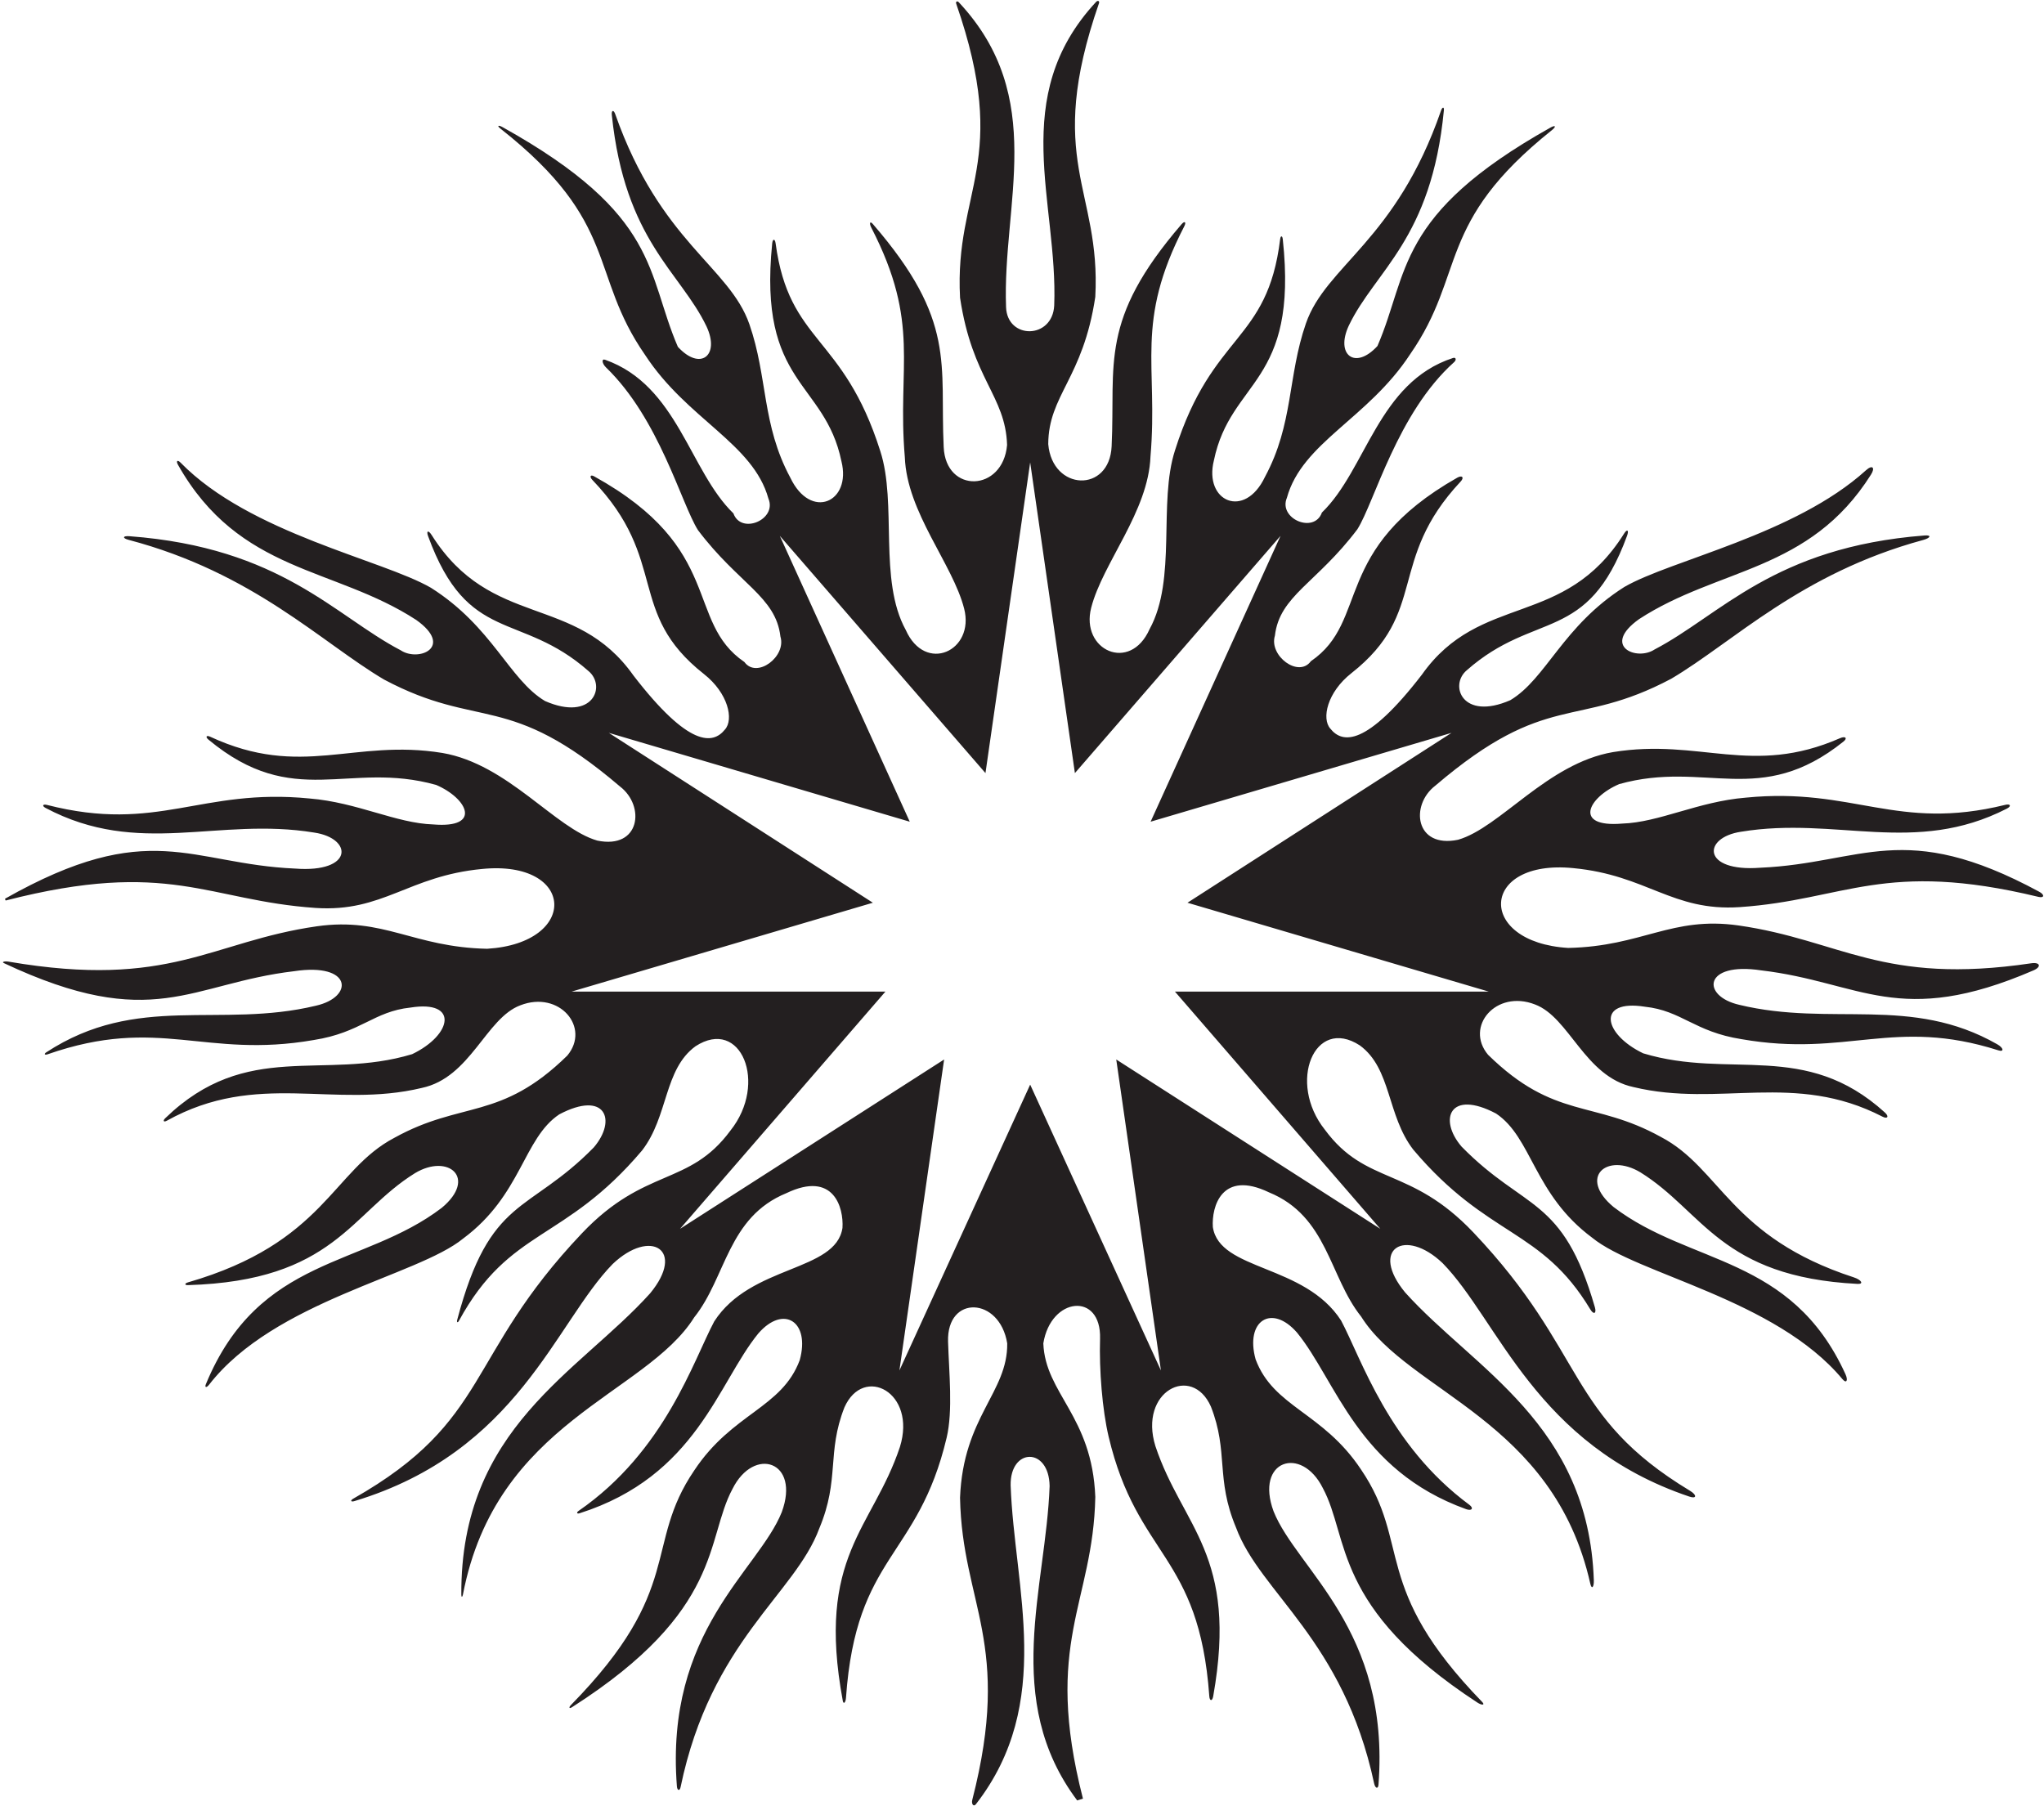 <?xml version="1.0" encoding="UTF-8"?>
<svg xmlns="http://www.w3.org/2000/svg" xmlns:xlink="http://www.w3.org/1999/xlink" width="464pt" height="410pt" viewBox="0 0 464 410" version="1.1">
<g id="surface1">
<path style=" stroke:none;fill-rule:nonzero;fill:rgb(13.73%,12.16%,12.549%);fill-opacity:1;" d="M 462.922 202.441 C 432.086 185.773 422.785 195.98 399.586 196.988 C 386.312 198.008 386.402 190.133 395.234 188.816 C 416.895 185.258 434.637 194.27 455.547 183.582 C 456.652 183.016 456.402 182.418 455.211 182.711 C 430.496 188.805 420.812 178.652 396.289 181.078 C 385.48 181.961 376.648 186.707 368.215 186.969 C 357.129 187.898 360.41 181.066 367.562 178.004 C 387.227 172.492 399.512 183.535 418.477 168.348 C 419.465 167.555 418.918 167.047 417.68 167.586 C 397.645 176.344 385.938 167.512 366.141 170.742 C 351.258 173.297 340.508 187.918 330.977 190.641 C 321.234 192.656 320.043 182.781 325.828 178.355 C 351.359 156.574 357.602 165.652 379.387 154.082 C 393.484 145.75 408.73 130.152 436.551 122.59 C 438.281 122.117 438.52 121.434 436.902 121.559 C 402.688 124.207 390.566 139.629 375.617 147.43 C 371.531 150.152 363.461 146.695 372.07 140.559 C 390.078 128.816 410.762 129.914 424.73 107.734 C 425.734 106.141 425.039 105.441 423.586 106.762 C 407.434 121.41 379.305 127.129 368.746 133.242 C 354.762 142.098 351.012 154.082 342.852 158.953 C 331.977 163.703 328.895 155.551 332.98 152.148 C 348.484 138.492 360.32 146.246 369.348 121.637 C 369.82 120.352 369.379 120.008 368.676 121.133 C 355.121 142.77 336.031 134.402 322.77 153.168 C 310.172 169.508 304.727 168.828 302.004 165.422 C 299.957 163.16 301.27 157.16 306.77 152.828 C 324.391 138.961 314.746 127.289 331.586 109.305 C 332.434 108.398 331.922 107.812 330.801 108.445 C 302.105 124.754 311.012 140.934 297.578 150.105 C 294.781 153.953 288.012 148.867 289.41 144.32 C 290.461 135.227 298.898 132.402 308.133 120.152 C 312.035 113.965 317.188 93.77 330.094 82.211 C 330.68 81.684 330.504 81.051 329.836 81.27 C 312.824 86.801 310.18 106.598 300.082 116.355 C 298.332 121.254 290.133 117.766 292.133 113.004 C 295.605 100.43 310.574 95.023 320.121 80.402 C 332.891 62.031 325.828 50.672 352.277 29.555 C 353.344 28.703 353.121 28.312 351.934 28.98 C 316.637 48.793 319.879 61.934 312.691 78.547 C 307.59 84.117 303.086 80.523 306.195 73.902 C 312.199 61.379 324.969 54.336 327.77 25.039 C 327.852 24.215 327.418 24.25 327.129 25.086 C 316.895 54.711 301.035 60.207 296.445 73.441 C 292.27 85.508 293.66 96.184 287.16 108.254 C 282.52 118.004 273.234 113.824 275.559 104.539 C 279.371 86.078 294.762 87.324 291.199 54.316 C 291.105 53.441 290.703 53.449 290.602 54.309 C 287.703 77.895 275.246 75.348 266.738 102.219 C 262.871 114.148 267.203 131.465 260.965 142.82 C 256.527 152.816 245.23 147.594 247.707 137.965 C 250.32 127.789 260.703 116.145 261.168 103.613 C 262.945 82.727 257.488 73.328 268.832 51.383 C 269.34 50.406 268.934 50.078 268.223 50.902 C 249.395 72.77 253.242 82.504 252.348 101.289 C 251.883 111.969 238.887 111.504 237.957 100.828 C 238.008 89.652 245.852 85.973 248.637 67.406 C 249.961 42.867 237.031 36.617 249.477 0.734 C 249.652 0.219 249.203 0.016 248.809 0.441 C 228.758 22.059 240.207 45.91 239.312 69.359 C 238.922 77.035 228.664 77.109 228.383 69.75 C 227.484 46.258 237.895 22.168 217.652 0.512 C 217.293 0.129 216.898 0.355 217.066 0.844 C 229.559 36.797 216.613 43.039 217.938 67.598 C 220.723 86.164 228.254 89.785 228.613 101.02 C 227.684 111.695 214.688 112.156 214.223 101.48 C 213.324 82.621 217.203 72.887 198.133 50.844 C 197.488 50.098 197.27 50.668 197.793 51.68 C 209.062 73.547 203.629 82.949 205.402 103.805 C 205.867 116.336 216.25 127.98 218.863 138.152 C 221.34 147.781 210.047 153.008 205.609 143.008 C 199.367 131.652 203.699 114.34 199.832 102.41 C 191.414 75.824 179.133 78.035 176.07 55.246 C 175.922 54.16 175.406 54.156 175.293 55.266 C 172.051 87.496 187.23 86.414 191.012 104.73 C 193.336 114.016 184.051 118.191 179.41 108.445 C 172.91 96.375 174.305 85.699 170.125 73.629 C 165.57 60.492 149.902 54.98 139.66 25.902 C 139.297 24.867 138.773 25.004 138.887 26.105 C 141.859 54.668 154.434 61.695 160.379 74.094 C 163.488 80.715 158.984 84.305 153.879 78.734 C 146.656 62.039 149.965 48.852 114.113 28.879 C 113.086 28.305 112.758 28.531 113.621 29.211 C 140.863 50.672 133.574 62.066 146.449 80.594 C 155.996 95.215 170.965 100.621 174.438 113.195 C 176.438 117.957 168.238 121.441 166.488 116.547 C 156.52 106.91 153.812 87.484 137.367 81.672 C 136.508 81.367 136.648 82.523 137.574 83.418 C 149.676 95.109 154.648 114.336 158.441 120.344 C 167.672 132.59 176.113 135.418 177.16 144.508 C 178.562 149.055 171.789 154.145 168.992 150.297 C 155.422 141.027 164.648 124.605 134.867 108.133 C 134.02 107.664 133.77 108.219 134.469 108.949 C 152.02 127.246 142.008 139.008 159.801 153.02 C 165.305 157.352 166.613 163.348 164.566 165.613 C 161.844 169.016 156.398 169.699 143.805 153.359 C 130.57 134.637 111.535 142.922 97.992 121.469 C 97.254 120.301 96.723 120.457 97.18 121.711 C 106.211 146.461 118.062 138.66 133.594 152.34 C 137.68 155.742 134.598 163.891 123.723 159.145 C 115.562 154.27 111.809 142.285 97.824 133.434 C 86.82 127.062 56.723 121.117 41 105.035 C 40.281 104.301 39.906 104.637 40.406 105.52 C 54.367 130.195 75.863 128.602 94.5 140.746 C 103.109 146.887 95.039 150.344 90.953 147.621 C 75.961 139.797 63.816 124.312 29.383 121.727 C 27.855 121.613 27.719 122.168 29.188 122.555 C 57.535 130.031 72.945 145.855 87.184 154.27 C 108.969 165.844 115.215 156.762 140.742 178.547 C 146.527 182.973 145.336 192.848 135.594 190.828 C 126.062 188.105 115.316 173.484 100.434 170.934 C 80.246 167.637 68.473 176.883 47.711 167.246 C 46.848 166.848 46.578 167.289 47.312 167.898 C 66.723 184.031 79.074 172.609 99.012 178.191 C 106.16 181.258 109.441 188.09 98.355 187.16 C 89.922 186.898 81.09 182.152 70.281 181.27 C 45.539 178.82 35.902 189.18 10.688 182.734 C 9.707 182.48 9.465 182.949 10.348 183.418 C 31.555 194.656 49.441 185.41 71.336 189.008 C 80.168 190.324 80.262 198.199 66.984 197.18 C 43.168 196.141 34 185.414 1.141 204.02 C 1.109 204.035 1.262 204.438 1.289 204.43 C 38.406 194.902 47.141 204.441 71.645 206.117 C 86.961 207.141 92.68 198.859 109.426 197.27 C 130.637 195.152 131.547 214.109 110.586 215.387 C 93.77 215.035 87.141 208.133 71.938 210.281 C 47.898 213.727 38.684 224.586 1.973 218.312 C 1.039 218.152 0.301 218.371 0.887 218.645 C 34.797 234.582 43.164 223.262 66.777 220.477 C 79.941 218.48 80.43 226.34 71.719 228.309 C 49.867 233.574 31.141 225.395 10.504 238.895 C 9.926 239.273 10.137 239.574 10.812 239.34 C 36.125 230.516 46.453 240.422 71.238 236.098 C 81.953 234.422 84.801 229.613 93.195 228.73 C 104.184 226.984 102.684 234.934 93.559 239.312 C 73.375 245.422 56.074 235.895 37.508 253.855 C 36.902 254.445 37.152 254.82 37.883 254.414 C 58.418 243 75.746 251.781 95.75 246.977 C 106.836 244.629 110.281 231.145 118.121 228.219 C 126.961 224.777 134.125 233.234 128.777 239.637 C 113.617 254.492 104.852 249.816 89.543 258.289 C 75.434 265.68 73.672 282.148 42.676 291.117 C 41.883 291.348 41.867 291.77 42.656 291.746 C 75.883 290.754 79.547 275.406 94.211 266.32 C 101.789 261.77 108.406 267.449 100.273 274.203 C 82.445 287.805 58.82 284.984 46.742 314.215 C 46.41 315.02 46.875 315.102 47.473 314.336 C 62.289 295.285 94.785 289.645 105.125 281.18 C 118.418 271.316 118.773 258.438 126.961 252.977 C 137.453 247.441 140.09 254.277 134.797 260.477 C 119.902 275.68 111.258 271.367 103.789 299.629 C 103.629 300.234 103.898 300.363 104.191 299.824 C 115.758 278.641 128.078 282.094 145.762 261.164 C 151.77 253.363 150.676 242.781 157.891 237.512 C 168.191 230.832 174.383 245.914 165.82 256.648 C 156.422 269.387 146.438 264.871 132.113 279.965 C 105.488 308.02 111.492 322.457 80.223 340.203 C 79.449 340.641 79.617 341.031 80.484 340.766 C 117.645 329.535 126.051 300.273 139.09 286.941 C 147.684 278.777 155.746 283.727 147.578 293.613 C 131.461 311.523 104.473 324.141 104.723 362.047 C 104.727 362.648 104.973 362.609 105.09 361.988 C 112.613 322.703 146.539 316.684 157.586 299.07 C 164.863 289.973 165.168 276.328 178.512 270.867 C 189.254 265.711 191.551 274.168 191.246 278.754 C 189.73 288.762 170.438 287.082 162.137 299.98 C 157.414 308.828 150.973 329.449 131.352 342.992 C 130.805 343.367 130.949 343.734 131.57 343.535 C 158.113 335.078 162.953 313.969 172.145 302.711 C 177.867 296.133 183.969 299.98 181.543 308.773 C 177.461 319.707 166.285 320.723 157.609 333.793 C 146.008 350.84 155.547 360.625 129.609 387.066 C 129.047 387.641 129.223 387.965 129.871 387.547 C 164.34 365.52 160.102 349.496 166.285 338 C 171.16 328.242 181.73 331.699 177.461 343.285 C 172.152 356.559 150.906 370.176 153.66 405.52 C 153.734 406.508 154.305 406.637 154.496 405.711 C 161.391 372.48 180.461 361.969 185.996 346.941 C 190.672 335.766 187.625 329.871 191.688 319.504 C 196.004 309.766 208.152 316.051 204.285 328.484 C 198.086 347.086 185.223 353.172 191.316 386.098 C 191.48 386.988 191.965 386.527 192.043 385.434 C 194.328 352.828 208.379 353.867 214.898 326.363 C 216.344 320.266 215.43 311.609 215.215 304.574 C 214.891 293.895 226.93 294.387 228.645 304.965 C 228.785 316.113 218.656 321.574 217.934 340.008 C 218.414 364.27 229.871 372.953 220.715 408.594 C 220.465 409.566 221.023 410.25 221.539 409.582 C 239.426 386.562 230.25 360.465 229.422 337.227 C 229.254 328.637 238.133 328.438 238.27 337.355 C 237.449 360.371 227.402 385.895 244.527 408.727 L 245.836 408.32 C 236.723 372.75 248.156 364.059 248.641 339.816 C 247.91 321.383 237.301 316.434 236.84 304.965 C 238.551 294.387 250.043 293.238 249.719 303.922 C 249.504 310.957 250.227 320.074 251.672 326.172 C 258.184 353.629 272.195 352.641 274.52 385.07 C 274.598 386.215 275.195 386.246 275.402 385.098 C 281.141 352.879 268.434 346.742 262.285 328.293 C 258.422 315.859 270.566 309.578 274.883 319.316 C 278.945 329.68 275.898 335.574 280.574 346.754 C 286.074 361.68 304.934 372.152 311.938 404.875 C 312.184 406.004 312.844 406.203 312.926 405.156 C 315.598 369.941 294.41 356.348 289.109 343.094 C 284.84 331.508 295.41 328.055 300.285 337.809 C 306.391 349.156 302.34 364.91 335.363 386.5 C 336.438 387.199 337.172 387.094 336.449 386.352 C 311.148 360.305 320.484 350.535 308.961 333.602 C 300.285 320.535 289.109 319.52 285.027 308.582 C 282.605 299.789 288.703 295.941 294.43 302.52 C 303.355 313.461 308.184 333.707 332.812 342.602 C 334.113 343.074 334.613 342.395 333.539 341.602 C 315.227 328.07 309.02 308.383 304.438 299.789 C 296.133 286.895 276.84 288.57 275.324 278.562 C 275.02 273.977 277.316 265.523 288.062 270.68 C 301.402 276.137 301.707 289.781 308.984 298.879 C 319.816 316.152 352.648 322.273 361.012 359.543 C 361.312 360.883 361.859 360.348 361.809 358.75 C 360.605 323.246 334.66 310.832 318.988 293.422 C 310.824 283.539 318.887 278.586 327.48 286.75 C 340.211 299.77 348.523 327.969 383.492 339.75 C 385.18 340.316 385.238 339.395 383.656 338.438 C 355.406 321.395 360.289 306.992 334.457 279.773 C 320.133 264.684 310.152 269.195 300.754 256.461 C 292.188 245.727 298.383 230.641 308.684 237.32 C 315.895 242.59 314.805 253.176 320.812 260.977 C 337.805 281.09 349.844 278.684 361.023 297.27 C 361.773 298.516 362.461 298.195 362.051 296.777 C 354.742 271.438 346.184 274.996 331.773 260.285 C 326.48 254.086 329.113 247.254 339.609 252.789 C 347.801 258.246 348.152 271.125 361.445 280.988 C 371.59 289.293 403.051 294.879 418.23 313.07 C 419.148 314.168 419.586 313.391 418.93 311.957 C 406.609 284.922 383.695 287.285 366.297 274.016 C 358.164 267.258 364.781 261.582 372.363 266.129 C 386.688 275.008 390.516 289.859 421.66 291.465 C 423.156 291.543 422.559 290.547 420.82 289.98 C 392.766 280.844 390.656 265.234 377.027 258.102 C 361.719 249.629 352.953 254.305 337.793 239.445 C 332.445 233.047 339.609 224.586 348.449 228.027 C 356.289 230.953 359.734 244.438 370.82 246.785 C 390.375 251.484 407.375 243.195 427.312 253.488 C 428.492 254.098 428.879 253.465 427.879 252.555 C 409.758 236.105 392.77 245.102 373.012 239.121 C 363.891 234.742 362.391 226.797 373.379 228.539 C 381.77 229.426 384.617 234.23 395.336 235.906 C 419.41 240.105 429.848 230.883 453.629 238.441 C 454.98 238.871 454.859 237.906 453.395 237.07 C 433.805 225.891 415.762 233.156 394.852 228.117 C 386.145 226.148 386.633 218.289 399.793 220.289 C 422.434 222.957 431.059 233.473 461.609 220.293 C 463.477 219.488 463.129 218.379 461.098 218.68 C 427.273 223.695 417.891 213.422 394.633 210.09 C 379.434 207.941 372.805 214.844 355.988 215.195 C 335.023 213.922 335.938 194.961 357.145 197.078 C 373.891 198.672 379.609 206.949 394.93 205.93 C 418.855 204.289 427.746 195.156 462.723 203.602 C 464.066 203.926 464.199 203.133 462.922 202.441 Z M 266.715 225.105 L 313.332 278.957 L 253.395 240.52 L 263.539 311.113 L 233.855 246.227 L 204.172 311.113 L 214.32 240.52 L 154.379 278.957 L 201 225.105 L 129.77 225.105 L 198.145 204.934 L 138.203 166.371 L 206.52 186.539 L 177.023 121.652 L 223.707 175.504 L 233.855 104.973 L 244.008 175.504 L 290.688 121.652 L 261.195 186.539 L 329.508 166.371 L 269.566 204.934 L 337.941 225.105 L 266.715 225.105 "/>
</g>
</svg>
